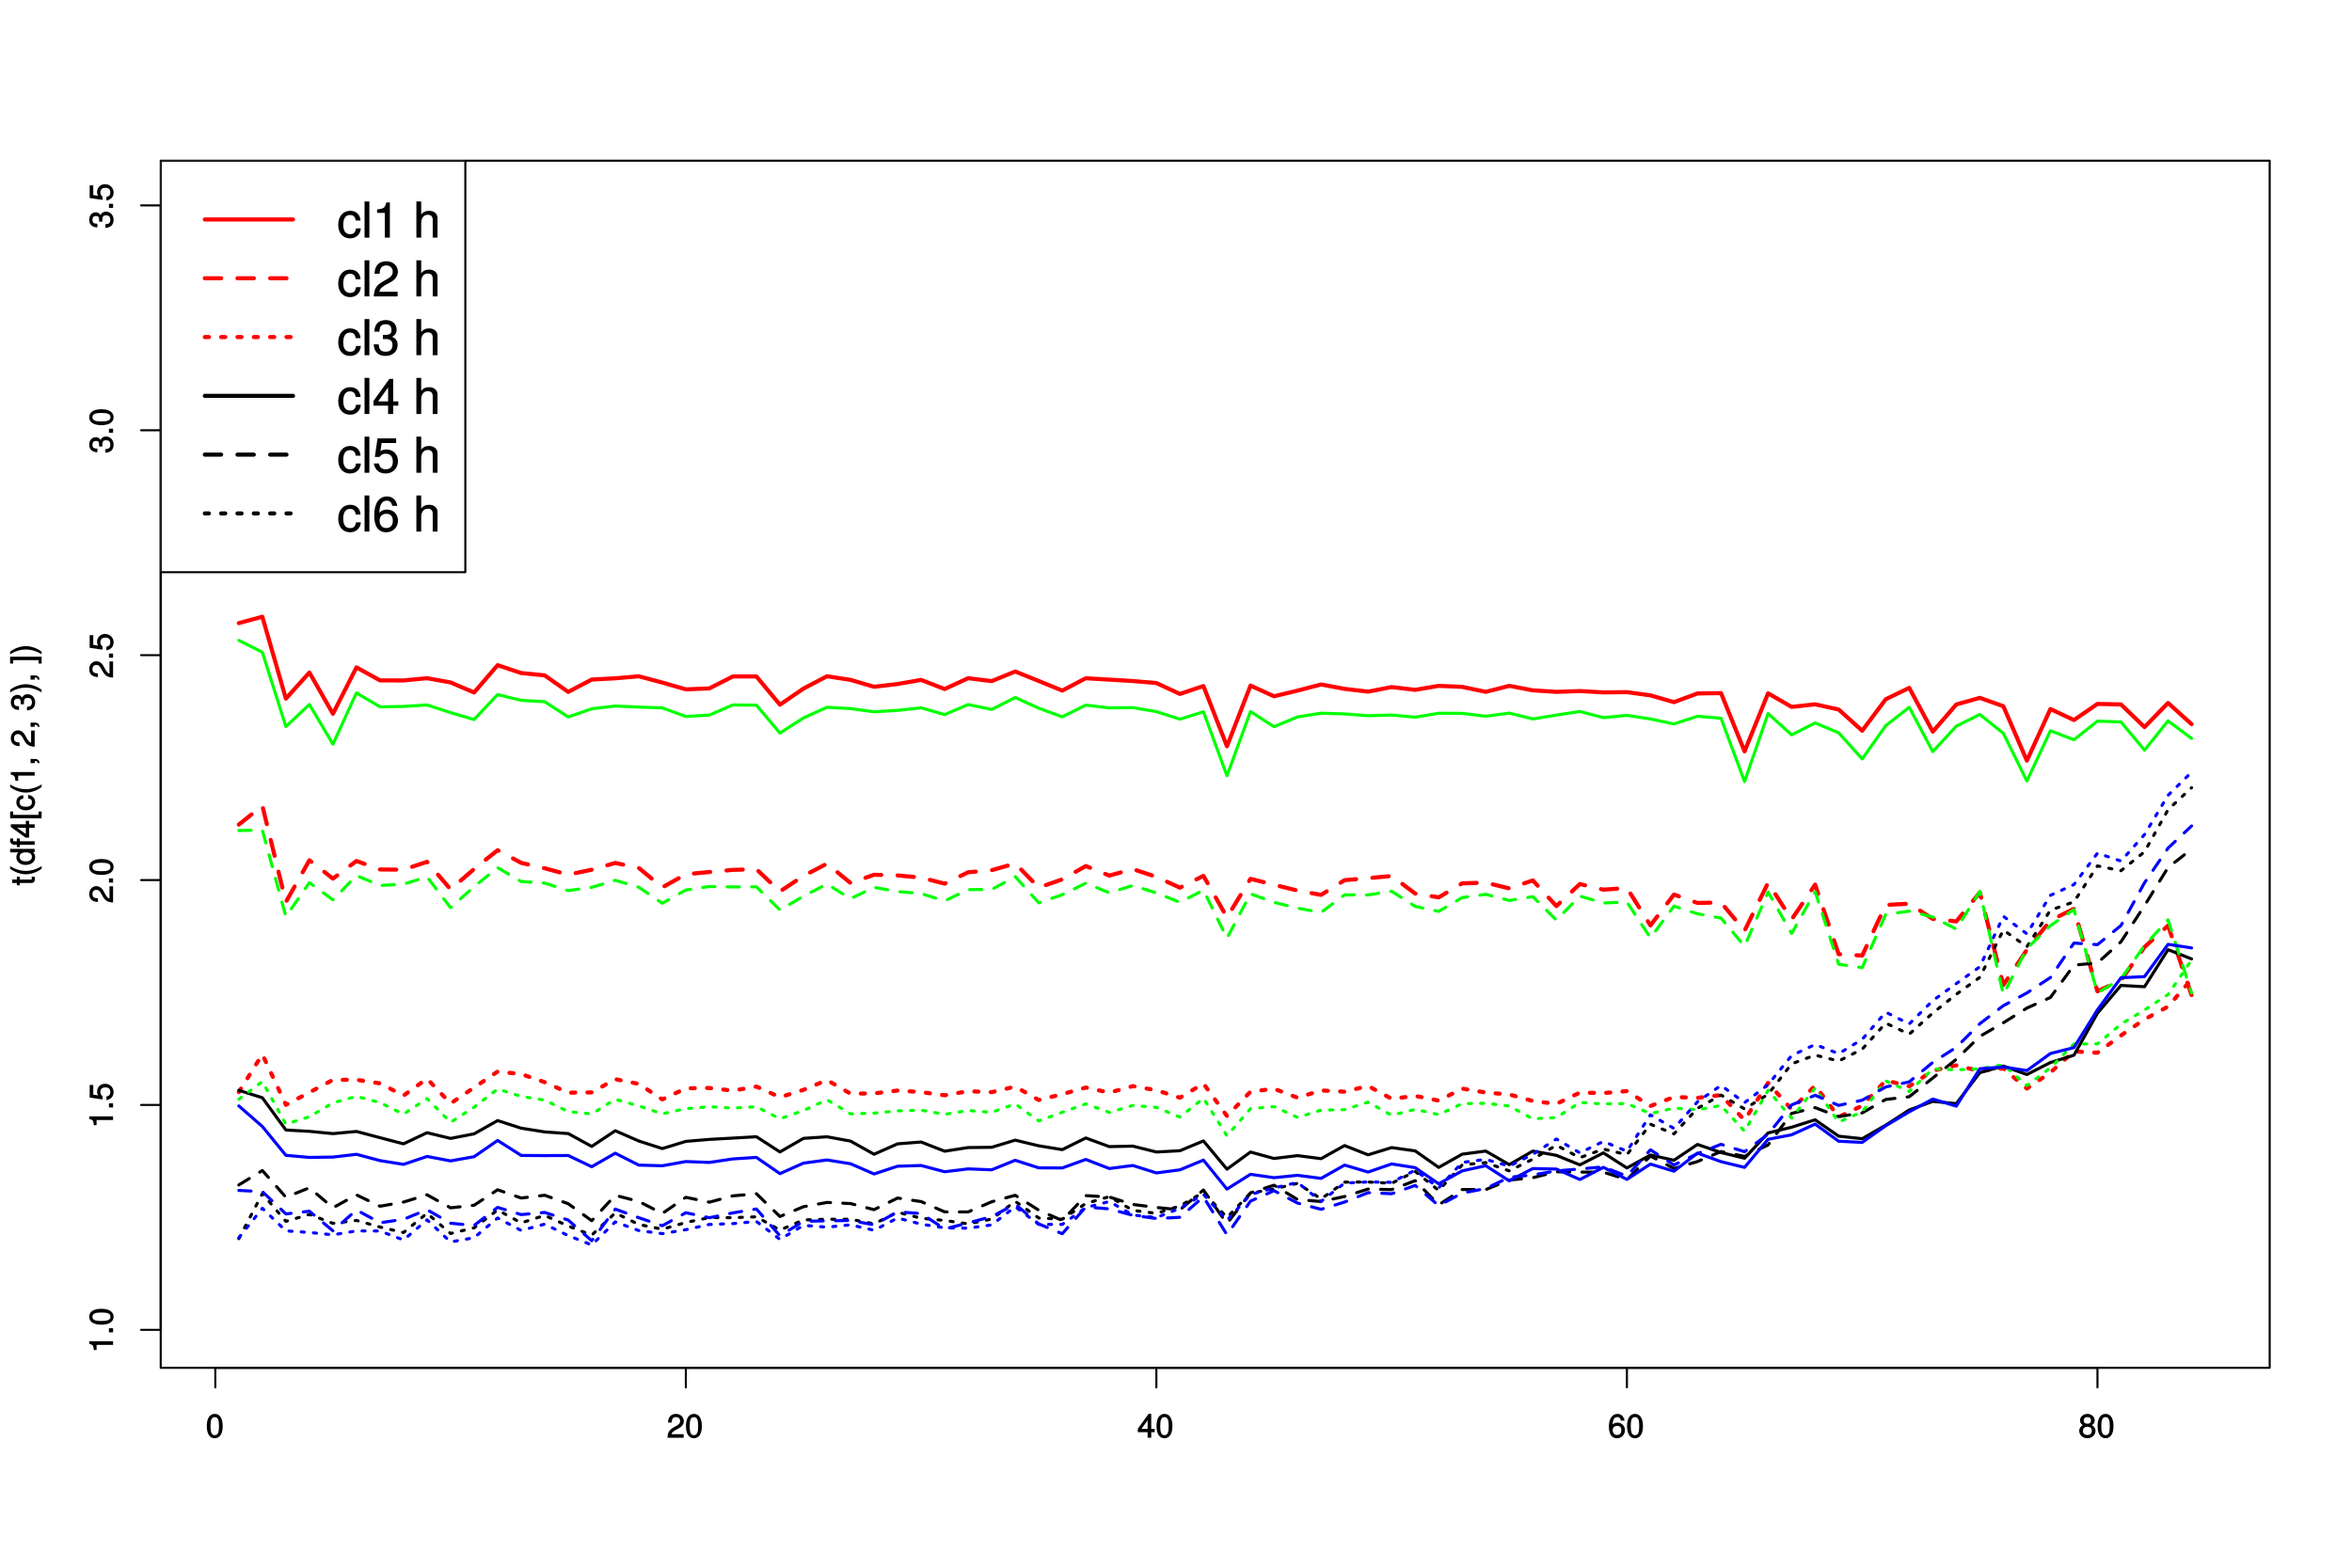 <?xml version="1.0" encoding="UTF-8"?>
<svg xmlns="http://www.w3.org/2000/svg" xmlns:xlink="http://www.w3.org/1999/xlink" width="864pt" height="576pt" viewBox="0 0 864 576" version="1.1">
<defs>
<g>
<symbol overflow="visible" id="glyph0-0">
<path style="stroke:none;" d=""/>
</symbol>
<symbol overflow="visible" id="glyph0-1">
<path style="stroke:none;" d="M 6.219 -4.219 C 6.219 -7.172 5.141 -8.766 3.297 -8.766 C 1.469 -8.766 0.375 -7.156 0.375 -4.297 C 0.375 -1.422 1.469 0.188 3.297 0.188 C 5.094 0.188 6.219 -1.422 6.219 -4.219 Z M 4.859 -4.312 C 4.859 -1.906 4.453 -0.953 3.281 -0.953 C 2.156 -0.953 1.734 -1.953 1.734 -4.281 C 1.734 -6.609 2.156 -7.578 3.297 -7.578 C 4.438 -7.578 4.859 -6.594 4.859 -4.312 Z M 4.859 -4.312 "/>
</symbol>
<symbol overflow="visible" id="glyph0-2">
<path style="stroke:none;" d="M 6.266 -6.141 C 6.266 -7.578 5.016 -8.766 3.406 -8.766 C 1.672 -8.766 0.516 -7.75 0.453 -5.562 L 1.781 -5.562 C 1.875 -7.109 2.328 -7.578 3.375 -7.578 C 4.328 -7.578 4.906 -7.031 4.906 -6.125 C 4.906 -5.453 4.547 -4.969 3.797 -4.531 L 2.688 -3.906 C 0.906 -2.906 0.359 -2 0.25 0 L 6.203 0 L 6.203 -1.312 L 1.75 -1.312 C 1.844 -1.875 2.188 -2.219 3.234 -2.828 L 4.422 -3.484 C 5.609 -4.109 6.266 -5.094 6.266 -6.141 Z M 6.266 -6.141 "/>
</symbol>
<symbol overflow="visible" id="glyph0-3">
<path style="stroke:none;" d="M 6.375 -2.172 L 6.375 -3.25 L 5.109 -3.25 L 5.109 -8.766 L 4.125 -8.766 L 0.188 -3.328 L 0.188 -2.047 L 3.781 -2.047 L 3.781 0 L 5.109 0 L 5.109 -2.047 L 6.375 -2.047 Z M 3.922 -3.25 L 1.516 -3.25 L 4.016 -6.75 L 3.781 -6.844 L 3.781 -3.25 Z M 3.922 -3.25 "/>
</symbol>
<symbol overflow="visible" id="glyph0-4">
<path style="stroke:none;" d="M 6.281 -2.766 C 6.281 -4.359 5.078 -5.562 3.547 -5.562 C 2.719 -5.562 1.938 -5.203 1.484 -4.578 L 1.734 -4.469 C 1.734 -6.547 2.281 -7.578 3.484 -7.578 C 4.234 -7.578 4.609 -7.234 4.797 -6.281 L 6.125 -6.281 C 5.906 -7.812 4.859 -8.766 3.562 -8.766 C 1.578 -8.766 0.375 -6.969 0.375 -4.016 C 0.375 -1.359 1.422 0.188 3.375 0.188 C 4.984 0.188 6.281 -1.109 6.281 -2.766 Z M 4.938 -2.688 C 4.938 -1.625 4.359 -1.016 3.391 -1.016 C 2.406 -1.016 1.781 -1.656 1.781 -2.75 C 1.781 -3.797 2.375 -4.359 3.422 -4.359 C 4.438 -4.359 4.938 -3.828 4.938 -2.688 Z M 4.938 -2.688 "/>
</symbol>
<symbol overflow="visible" id="glyph0-5">
<path style="stroke:none;" d="M 6.281 -2.531 C 6.281 -3.484 5.672 -4.266 4.953 -4.625 C 5.656 -5.047 5.984 -5.562 5.984 -6.375 C 5.984 -7.703 4.812 -8.766 3.297 -8.766 C 1.797 -8.766 0.594 -7.703 0.594 -6.375 C 0.594 -5.578 0.922 -5.047 1.625 -4.625 C 0.922 -4.266 0.297 -3.484 0.297 -2.547 C 0.297 -0.984 1.625 0.188 3.297 0.188 C 4.984 0.188 6.281 -0.984 6.281 -2.531 Z M 4.625 -6.344 C 4.625 -5.562 4.188 -5.156 3.297 -5.156 C 2.406 -5.156 1.953 -5.562 1.953 -6.359 C 1.953 -7.172 2.406 -7.578 3.297 -7.578 C 4.203 -7.578 4.625 -7.172 4.625 -6.344 Z M 4.938 -2.516 C 4.938 -1.516 4.359 -1.016 3.281 -1.016 C 2.25 -1.016 1.656 -1.531 1.656 -2.516 C 1.656 -3.516 2.25 -4.016 3.297 -4.016 C 4.359 -4.016 4.938 -3.516 4.938 -2.516 Z M 4.938 -2.516 "/>
</symbol>
<symbol overflow="visible" id="glyph1-0">
<path style="stroke:none;" d=""/>
</symbol>
<symbol overflow="visible" id="glyph1-1">
<path style="stroke:none;" d="M -0.125 -4.297 L -8.766 -4.297 L -8.766 -3.359 C -7.328 -2.953 -7.281 -2.859 -7.062 -1.078 L -6.062 -1.078 L -6.062 -2.969 L 0 -2.969 L 0 -4.297 Z M -0.125 -4.297 "/>
</symbol>
<symbol overflow="visible" id="glyph1-2">
<path style="stroke:none;" d="M -0.125 -2.422 L -1.516 -2.422 L -1.516 -0.906 L 0 -0.906 L 0 -2.422 Z M -0.125 -2.422 "/>
</symbol>
<symbol overflow="visible" id="glyph1-3">
<path style="stroke:none;" d="M -4.219 -6.219 C -7.172 -6.219 -8.766 -5.141 -8.766 -3.297 C -8.766 -1.469 -7.156 -0.375 -4.297 -0.375 C -1.422 -0.375 0.188 -1.469 0.188 -3.297 C 0.188 -5.094 -1.422 -6.219 -4.219 -6.219 Z M -4.312 -4.859 C -1.906 -4.859 -0.953 -4.453 -0.953 -3.281 C -0.953 -2.156 -1.953 -1.734 -4.281 -1.734 C -6.609 -1.734 -7.578 -2.156 -7.578 -3.297 C -7.578 -4.438 -6.594 -4.859 -4.312 -4.859 Z M -4.312 -4.859 "/>
</symbol>
<symbol overflow="visible" id="glyph1-4">
<path style="stroke:none;" d="M -2.953 -6.281 C -4.625 -6.281 -5.875 -5.047 -5.875 -3.406 C -5.875 -2.812 -5.672 -2.219 -5.516 -2.016 L -7.281 -2.281 L -7.281 -5.844 L -8.594 -5.844 L -8.594 -1.203 L -3.875 -0.516 L -3.875 -1.719 C -4.5 -2.25 -4.672 -2.562 -4.672 -3.219 C -4.672 -4.359 -4.062 -4.938 -2.812 -4.938 C -1.578 -4.938 -1.016 -4.375 -1.016 -3.219 C -1.016 -2.297 -1.359 -1.859 -2.453 -1.578 L -2.453 -0.25 C -0.625 -0.625 0.188 -1.734 0.188 -3.234 C 0.188 -4.953 -1.156 -6.281 -2.953 -6.281 Z M -2.953 -6.281 "/>
</symbol>
<symbol overflow="visible" id="glyph1-5">
<path style="stroke:none;" d="M -6.141 -6.266 C -7.578 -6.266 -8.766 -5.016 -8.766 -3.406 C -8.766 -1.672 -7.75 -0.516 -5.562 -0.453 L -5.562 -1.781 C -7.109 -1.875 -7.578 -2.328 -7.578 -3.375 C -7.578 -4.328 -7.031 -4.906 -6.125 -4.906 C -5.453 -4.906 -4.969 -4.547 -4.531 -3.797 L -3.906 -2.688 C -2.906 -0.906 -2 -0.359 0 -0.25 L 0 -6.203 L -1.312 -6.203 L -1.312 -1.75 C -1.875 -1.844 -2.219 -2.188 -2.828 -3.234 L -3.484 -4.422 C -4.109 -5.609 -5.094 -6.266 -6.141 -6.266 Z M -6.141 -6.266 "/>
</symbol>
<symbol overflow="visible" id="glyph1-6">
<path style="stroke:none;" d="M -2.609 -6.203 C -3.641 -6.203 -4.375 -5.656 -4.719 -4.625 L -4.453 -4.625 C -4.766 -5.422 -5.453 -5.953 -6.297 -5.953 C -7.766 -5.953 -8.766 -4.844 -8.766 -3.234 C -8.766 -1.516 -7.703 -0.453 -5.766 -0.422 L -5.766 -1.75 C -7.156 -1.781 -7.578 -2.156 -7.578 -3.234 C -7.578 -4.172 -7.156 -4.594 -6.266 -4.594 C -5.359 -4.594 -5.109 -4.344 -5.109 -2.516 L -3.953 -2.516 L -3.953 -3.234 C -3.953 -4.391 -3.547 -4.844 -2.594 -4.844 C -1.531 -4.844 -1.016 -4.328 -1.016 -3.234 C -1.016 -2.078 -1.469 -1.641 -2.828 -1.562 L -2.828 -0.234 C -0.797 -0.375 0.188 -1.453 0.188 -3.188 C 0.188 -4.938 -1 -6.203 -2.609 -6.203 Z M -2.609 -6.203 "/>
</symbol>
<symbol overflow="visible" id="glyph1-7">
<path style="stroke:none;" d="M -0.125 -3.188 L -1.156 -3.188 C -1.062 -2.922 -1.062 -2.766 -1.062 -2.562 C -1.062 -2.141 -1.047 -2.141 -1.484 -2.141 L -5.469 -2.141 L -5.469 -3.188 L -6.547 -3.188 L -6.547 -2.141 L -8.281 -2.141 L -8.281 -0.875 L -6.547 -0.875 L -6.547 -0.031 L -5.469 -0.031 L -5.469 -0.875 L -1.047 -0.875 C -0.406 -0.875 0.078 -1.453 0.078 -2.234 C 0.078 -2.469 0.062 -2.719 -0.031 -3.188 Z M -0.125 -3.188 "/>
</symbol>
<symbol overflow="visible" id="glyph1-8">
<path style="stroke:none;" d="M 2.312 -3.594 C 0.594 -2.531 -1.312 -1.984 -3.234 -1.984 C -5.141 -1.984 -7.078 -2.531 -9.016 -3.734 L -9.016 -2.766 C -7.406 -1.531 -5.125 -0.734 -3.234 -0.734 C -1.344 -0.734 0.938 -1.531 2.547 -2.766 L 2.547 -3.734 Z M 2.312 -3.594 "/>
</symbol>
<symbol overflow="visible" id="glyph1-9">
<path style="stroke:none;" d="M -0.125 -6.078 L -9.016 -6.078 L -9.016 -4.797 L -5.625 -4.797 L -5.719 -5.047 C -6.359 -4.625 -6.734 -3.859 -6.734 -3.016 C -6.734 -1.375 -5.344 -0.172 -3.344 -0.172 C -1.219 -0.172 0.188 -1.359 0.188 -3.047 C 0.188 -3.906 -0.188 -4.609 -0.953 -5.141 L -1.062 -4.906 L 0 -4.906 L 0 -6.078 Z M -3.25 -4.797 C -1.797 -4.797 -1.016 -4.25 -1.016 -3.188 C -1.016 -2.094 -1.812 -1.484 -3.281 -1.484 C -4.734 -1.484 -5.531 -2.094 -5.531 -3.188 C -5.531 -4.266 -4.703 -4.797 -3.25 -4.797 Z M -3.25 -4.797 "/>
</symbol>
<symbol overflow="visible" id="glyph1-10">
<path style="stroke:none;" d="M -5.609 -3.234 L -6.547 -3.234 L -6.547 -2.188 L -7.406 -2.188 C -7.828 -2.188 -7.906 -2.297 -7.906 -2.75 C -7.906 -2.828 -7.906 -2.875 -7.891 -3.234 L -8.969 -3.234 C -9.031 -2.875 -9.047 -2.734 -9.047 -2.531 C -9.047 -1.609 -8.391 -0.906 -7.484 -0.906 L -6.547 -0.906 L -6.547 -0.078 L -5.469 -0.078 L -5.469 -0.906 L 0 -0.906 L 0 -2.188 L -5.469 -2.188 L -5.469 -3.234 Z M -5.609 -3.234 "/>
</symbol>
<symbol overflow="visible" id="glyph1-11">
<path style="stroke:none;" d="M -2.172 -6.375 L -3.25 -6.375 L -3.25 -5.109 L -8.766 -5.109 L -8.766 -4.125 L -3.328 -0.188 L -2.047 -0.188 L -2.047 -3.781 L 0 -3.781 L 0 -5.109 L -2.047 -5.109 L -2.047 -6.375 Z M -3.25 -3.922 L -3.25 -1.516 L -6.75 -4.016 L -6.844 -3.781 L -3.25 -3.781 Z M -3.25 -3.922 "/>
</symbol>
<symbol overflow="visible" id="glyph1-12">
<path style="stroke:none;" d="M 2.406 -3.125 L 1.422 -3.125 L 1.422 -1.891 L -7.891 -1.891 L -7.891 -3.125 L -9.016 -3.125 L -9.016 -0.625 L 2.547 -0.625 L 2.547 -3.125 Z M 2.406 -3.125 "/>
</symbol>
<symbol overflow="visible" id="glyph1-13">
<path style="stroke:none;" d="M -2.422 -5.719 L -2.422 -4.594 C -1.281 -4.406 -1.016 -4.031 -1.016 -3.188 C -1.016 -2.078 -1.734 -1.547 -3.219 -1.547 C -4.781 -1.547 -5.547 -2.062 -5.547 -3.156 C -5.547 -4 -5.188 -4.375 -4.172 -4.531 L -4.172 -5.797 C -5.844 -5.656 -6.734 -4.578 -6.734 -3.172 C -6.734 -1.469 -5.297 -0.234 -3.219 -0.234 C -1.188 -0.234 0.188 -1.453 0.188 -3.156 C 0.188 -4.656 -0.859 -5.734 -2.422 -5.875 Z M -2.422 -5.719 "/>
</symbol>
<symbol overflow="visible" id="glyph1-14">
<path style="stroke:none;" d="M 0.062 -2.438 L -1.516 -2.438 L -1.516 -0.906 L 0 -0.906 L 0 -1.625 L 0.078 -1.625 C 0.906 -1.625 1.016 -1.609 1.047 -0.906 L 1.766 -0.906 C 1.766 -1.891 1.094 -2.438 0.062 -2.438 Z M 0.062 -2.438 "/>
</symbol>
<symbol overflow="visible" id="glyph1-15">
<path style="stroke:none;" d=""/>
</symbol>
<symbol overflow="visible" id="glyph1-16">
<path style="stroke:none;" d="M -3.234 -3.203 C -5.125 -3.203 -7.406 -2.406 -9.016 -1.172 L -9.016 -0.203 C -7.062 -1.406 -5.141 -1.953 -3.234 -1.953 C -1.312 -1.953 0.609 -1.406 2.547 -0.203 L 2.547 -1.172 C 0.938 -2.406 -1.344 -3.203 -3.234 -3.203 Z M -3.234 -3.203 "/>
</symbol>
<symbol overflow="visible" id="glyph1-17">
<path style="stroke:none;" d="M 2.406 -2.641 L -9.016 -2.641 L -9.016 -0.125 L -7.891 -0.125 L -7.891 -1.375 L 1.422 -1.375 L 1.422 -0.125 L 2.547 -0.125 L 2.547 -2.641 Z M 2.406 -2.641 "/>
</symbol>
<symbol overflow="visible" id="glyph2-0">
<path style="stroke:none;" d=""/>
</symbol>
<symbol overflow="visible" id="glyph2-1">
<path style="stroke:none;" d="M 8.594 -3.391 L 6.953 -3.391 C 6.672 -1.797 6.047 -1.266 4.766 -1.266 C 3.109 -1.266 2.25 -2.469 2.25 -4.703 C 2.25 -7.062 3.094 -8.312 4.734 -8.312 C 6 -8.312 6.641 -7.656 6.828 -6.266 L 8.609 -6.266 C 8.422 -8.641 6.859 -9.844 4.75 -9.844 C 2.219 -9.844 0.406 -7.828 0.406 -4.703 C 0.406 -1.656 2.172 0.266 4.734 0.266 C 6.984 0.266 8.531 -1.156 8.719 -3.391 Z M 8.594 -3.391 "/>
</symbol>
<symbol overflow="visible" id="glyph2-2">
<path style="stroke:none;" d="M 2.844 -0.078 L 2.844 -13.266 L 1.078 -13.266 L 1.078 0 L 2.844 0 Z M 2.844 -0.078 "/>
</symbol>
<symbol overflow="visible" id="glyph2-3">
<path style="stroke:none;" d="M 6.375 -0.078 L 6.375 -12.906 L 5.078 -12.906 C 4.5 -10.875 4.281 -10.672 1.688 -10.344 L 1.688 -9.094 L 4.516 -9.094 L 4.516 0 L 6.375 0 Z M 6.375 -0.078 "/>
</symbol>
<symbol overflow="visible" id="glyph2-4">
<path style="stroke:none;" d=""/>
</symbol>
<symbol overflow="visible" id="glyph2-5">
<path style="stroke:none;" d="M 8.875 -0.078 L 8.875 -7.203 C 8.875 -8.781 7.609 -9.844 5.781 -9.844 C 4.453 -9.844 3.531 -9.391 2.641 -8.25 L 2.875 -8.203 L 2.875 -13.266 L 1.109 -13.266 L 1.109 0 L 2.875 0 L 2.875 -5.281 C 2.875 -7.203 3.766 -8.391 5.312 -8.391 C 6.375 -8.391 7.109 -7.844 7.109 -6.609 L 7.109 0 L 8.875 0 Z M 8.875 -0.078 "/>
</symbol>
<symbol overflow="visible" id="glyph2-6">
<path style="stroke:none;" d="M 9.328 -9.094 C 9.328 -11.25 7.531 -12.906 5.109 -12.906 C 2.5 -12.906 0.844 -11.5 0.75 -8.328 L 2.609 -8.328 C 2.734 -10.547 3.484 -11.375 5.062 -11.375 C 6.5 -11.375 7.438 -10.422 7.438 -9.047 C 7.438 -8.047 6.875 -7.219 5.734 -6.562 L 4.094 -5.641 C 1.422 -4.125 0.609 -2.875 0.469 0 L 9.234 0 L 9.234 -1.703 L 2.531 -1.703 C 2.688 -2.688 3.219 -3.297 4.781 -4.219 L 6.594 -5.188 C 8.375 -6.141 9.328 -7.531 9.328 -9.094 Z M 9.328 -9.094 "/>
</symbol>
<symbol overflow="visible" id="glyph2-7">
<path style="stroke:none;" d="M 9.234 -3.781 C 9.234 -5.328 8.484 -6.297 7.141 -6.75 C 8.141 -7.141 8.859 -8.047 8.859 -9.328 C 8.859 -11.516 7.266 -12.906 4.844 -12.906 C 2.266 -12.906 0.75 -11.438 0.703 -8.641 L 2.562 -8.641 C 2.594 -10.609 3.234 -11.375 4.859 -11.375 C 6.266 -11.375 6.969 -10.625 6.969 -9.266 C 6.969 -7.906 6.516 -7.422 3.828 -7.422 L 3.828 -5.938 L 4.844 -5.938 C 6.594 -5.938 7.344 -5.188 7.344 -3.766 C 7.344 -2.156 6.5 -1.281 4.844 -1.281 C 3.109 -1.281 2.391 -2.062 2.281 -4 L 0.438 -4 C 0.625 -1.078 2.172 0.266 4.781 0.266 C 7.422 0.266 9.234 -1.375 9.234 -3.781 Z M 9.234 -3.781 "/>
</symbol>
<symbol overflow="visible" id="glyph2-8">
<path style="stroke:none;" d="M 9.484 -3.125 L 9.484 -4.625 L 7.594 -4.625 L 7.594 -12.906 L 6.203 -12.906 L 0.359 -4.781 L 0.359 -3.062 L 5.734 -3.062 L 5.734 0 L 7.594 0 L 7.594 -3.062 L 9.484 -3.062 Z M 5.891 -4.625 L 2.062 -4.625 L 5.969 -10.078 L 5.734 -10.141 L 5.734 -4.625 Z M 5.891 -4.625 "/>
</symbol>
<symbol overflow="visible" id="glyph2-9">
<path style="stroke:none;" d="M 9.359 -4.297 C 9.359 -6.828 7.562 -8.547 5.109 -8.547 C 4.219 -8.547 3.391 -8.281 2.922 -7.938 L 3.359 -10.922 L 8.688 -10.922 L 8.688 -12.641 L 1.859 -12.641 L 0.859 -5.812 L 2.562 -5.812 C 3.312 -6.719 3.828 -7 4.828 -7 C 6.531 -7 7.469 -5.969 7.469 -4.094 C 7.469 -2.25 6.547 -1.281 4.828 -1.281 C 3.438 -1.281 2.719 -1.906 2.328 -3.422 L 0.469 -3.422 C 1.016 -0.812 2.594 0.266 4.859 0.266 C 7.438 0.266 9.359 -1.609 9.359 -4.297 Z M 9.359 -4.297 "/>
</symbol>
<symbol overflow="visible" id="glyph2-10">
<path style="stroke:none;" d="M 9.359 -4.031 C 9.359 -6.406 7.609 -8.078 5.328 -8.078 C 4.062 -8.078 2.969 -7.562 2.281 -6.625 L 2.516 -6.594 C 2.531 -9.703 3.422 -11.359 5.234 -11.359 C 6.359 -11.359 6.984 -10.734 7.25 -9.438 L 9.109 -9.438 C 8.781 -11.594 7.297 -12.906 5.344 -12.906 C 2.375 -12.906 0.625 -10.328 0.625 -5.891 C 0.625 -1.906 2.141 0.266 5.062 0.266 C 7.484 0.266 9.359 -1.531 9.359 -4.031 Z M 7.469 -3.906 C 7.469 -2.297 6.531 -1.281 5.078 -1.281 C 3.594 -1.281 2.609 -2.359 2.609 -4 C 2.609 -5.578 3.562 -6.531 5.125 -6.531 C 6.656 -6.531 7.469 -5.609 7.469 -3.906 Z M 7.469 -3.906 "/>
</symbol>
</g>
<clipPath id="clip1">
  <path d="M 59.039 59.039 L 171 59.039 L 171 211 L 59.039 211 Z M 59.039 59.039 "/>
</clipPath>
<clipPath id="clip2">
  <path d="M 59.039 59.039 L 172 59.039 L 172 211 L 59.039 211 Z M 59.039 59.039 "/>
</clipPath>
</defs>
<g id="surface2231">
<rect x="0" y="0" width="864" height="576" style="fill:rgb(100%,100%,100%);fill-opacity:1;stroke:none;"/>
<path style="fill:none;stroke-width:1.5;stroke-linecap:round;stroke-linejoin:round;stroke:rgb(100%,0%,0%);stroke-opacity:1;stroke-miterlimit:10;" d="M 87.734 228.941 L 96.375 226.609 L 105.02 256.688 L 113.66 247.102 L 122.305 262.254 L 130.945 245.203 L 139.59 249.992 L 148.23 250.012 L 156.875 249.184 L 165.516 250.738 L 174.16 254.438 L 182.801 244.391 L 191.445 247.285 L 200.086 248.145 L 208.73 254.223 L 217.371 249.68 L 226.016 249.219 L 234.656 248.488 L 243.301 250.785 L 251.941 253.281 L 260.586 252.934 L 269.227 248.539 L 277.871 248.555 L 286.512 258.918 L 295.156 253 L 303.797 248.473 L 312.441 249.797 L 321.082 252.34 L 329.727 251.316 L 338.367 249.812 L 347.012 253.168 L 355.652 249.184 L 364.297 250.258 L 372.938 246.723 L 381.582 250.207 L 390.223 253.73 L 398.867 249.199 L 407.508 249.711 L 416.152 250.227 L 424.793 250.953 L 433.438 254.969 L 442.078 252.059 L 450.723 274.203 L 459.363 251.91 L 468.008 255.828 L 476.648 253.746 L 485.293 251.496 L 493.934 253.102 L 502.578 254.125 L 511.219 252.441 L 519.863 253.465 L 528.504 251.992 L 537.148 252.375 L 545.789 254.207 L 554.434 251.992 L 563.074 253.645 L 571.719 254.207 L 580.359 253.91 L 589.004 254.391 L 597.645 254.309 L 606.289 255.496 L 614.93 257.977 L 623.574 254.785 L 632.215 254.672 L 640.859 276.07 L 649.5 254.738 L 658.145 259.727 L 666.785 258.785 L 675.43 260.688 L 684.07 268.484 L 692.715 256.918 L 701.355 252.738 L 710 268.832 L 718.641 258.836 L 727.285 256.406 L 735.926 259.48 L 744.57 279.477 L 753.211 260.52 L 761.855 264.555 L 770.496 258.637 L 779.141 258.82 L 787.781 267.148 L 796.426 258.273 L 805.066 266.074 "/>
<path style="fill:none;stroke-width:0.75;stroke-linecap:round;stroke-linejoin:round;stroke:rgb(0%,0%,0%);stroke-opacity:1;stroke-miterlimit:10;" d="M 79.09 502.559 L 770.496 502.559 "/>
<path style="fill:none;stroke-width:0.75;stroke-linecap:round;stroke-linejoin:round;stroke:rgb(0%,0%,0%);stroke-opacity:1;stroke-miterlimit:10;" d="M 79.09 502.559 L 79.09 509.762 "/>
<path style="fill:none;stroke-width:0.75;stroke-linecap:round;stroke-linejoin:round;stroke:rgb(0%,0%,0%);stroke-opacity:1;stroke-miterlimit:10;" d="M 251.941 502.559 L 251.941 509.762 "/>
<path style="fill:none;stroke-width:0.75;stroke-linecap:round;stroke-linejoin:round;stroke:rgb(0%,0%,0%);stroke-opacity:1;stroke-miterlimit:10;" d="M 424.793 502.559 L 424.793 509.762 "/>
<path style="fill:none;stroke-width:0.75;stroke-linecap:round;stroke-linejoin:round;stroke:rgb(0%,0%,0%);stroke-opacity:1;stroke-miterlimit:10;" d="M 597.645 502.559 L 597.645 509.762 "/>
<path style="fill:none;stroke-width:0.75;stroke-linecap:round;stroke-linejoin:round;stroke:rgb(0%,0%,0%);stroke-opacity:1;stroke-miterlimit:10;" d="M 770.496 502.559 L 770.496 509.762 "/>
<g style="fill:rgb(0%,0%,0%);fill-opacity:1;">
  <use xlink:href="#glyph0-1" x="75.59" y="528.257"/>
</g>
<g style="fill:rgb(0%,0%,0%);fill-opacity:1;">
  <use xlink:href="#glyph0-2" x="244.941" y="528.257"/>
  <use xlink:href="#glyph0-1" x="251.613" y="528.257"/>
</g>
<g style="fill:rgb(0%,0%,0%);fill-opacity:1;">
  <use xlink:href="#glyph0-3" x="417.793" y="528.257"/>
  <use xlink:href="#glyph0-1" x="424.465" y="528.257"/>
</g>
<g style="fill:rgb(0%,0%,0%);fill-opacity:1;">
  <use xlink:href="#glyph0-4" x="590.645" y="528.257"/>
  <use xlink:href="#glyph0-1" x="597.316" y="528.257"/>
</g>
<g style="fill:rgb(0%,0%,0%);fill-opacity:1;">
  <use xlink:href="#glyph0-5" x="763.496" y="528.257"/>
  <use xlink:href="#glyph0-1" x="770.168" y="528.257"/>
</g>
<path style="fill:none;stroke-width:0.75;stroke-linecap:round;stroke-linejoin:round;stroke:rgb(0%,0%,0%);stroke-opacity:1;stroke-miterlimit:10;" d="M 59.039 488.605 L 59.039 75.465 "/>
<path style="fill:none;stroke-width:0.75;stroke-linecap:round;stroke-linejoin:round;stroke:rgb(0%,0%,0%);stroke-opacity:1;stroke-miterlimit:10;" d="M 59.039 488.605 L 51.84 488.605 "/>
<path style="fill:none;stroke-width:0.75;stroke-linecap:round;stroke-linejoin:round;stroke:rgb(0%,0%,0%);stroke-opacity:1;stroke-miterlimit:10;" d="M 59.039 405.98 L 51.84 405.98 "/>
<path style="fill:none;stroke-width:0.75;stroke-linecap:round;stroke-linejoin:round;stroke:rgb(0%,0%,0%);stroke-opacity:1;stroke-miterlimit:10;" d="M 59.039 323.352 L 51.84 323.352 "/>
<path style="fill:none;stroke-width:0.75;stroke-linecap:round;stroke-linejoin:round;stroke:rgb(0%,0%,0%);stroke-opacity:1;stroke-miterlimit:10;" d="M 59.039 240.723 L 51.84 240.723 "/>
<path style="fill:none;stroke-width:0.75;stroke-linecap:round;stroke-linejoin:round;stroke:rgb(0%,0%,0%);stroke-opacity:1;stroke-miterlimit:10;" d="M 59.039 158.094 L 51.84 158.094 "/>
<path style="fill:none;stroke-width:0.75;stroke-linecap:round;stroke-linejoin:round;stroke:rgb(0%,0%,0%);stroke-opacity:1;stroke-miterlimit:10;" d="M 59.039 75.465 L 51.84 75.465 "/>
<g style="fill:rgb(0%,0%,0%);fill-opacity:1;">
  <use xlink:href="#glyph1-1" x="41.538" y="497.105"/>
  <use xlink:href="#glyph1-2" x="41.538" y="490.434"/>
  <use xlink:href="#glyph1-3" x="41.538" y="487.098"/>
</g>
<g style="fill:rgb(0%,0%,0%);fill-opacity:1;">
  <use xlink:href="#glyph1-1" x="41.538" y="414.48"/>
  <use xlink:href="#glyph1-2" x="41.538" y="407.809"/>
  <use xlink:href="#glyph1-4" x="41.538" y="404.473"/>
</g>
<g style="fill:rgb(0%,0%,0%);fill-opacity:1;">
  <use xlink:href="#glyph1-5" x="41.538" y="331.852"/>
  <use xlink:href="#glyph1-2" x="41.538" y="325.18"/>
  <use xlink:href="#glyph1-3" x="41.538" y="321.844"/>
</g>
<g style="fill:rgb(0%,0%,0%);fill-opacity:1;">
  <use xlink:href="#glyph1-5" x="41.538" y="249.223"/>
  <use xlink:href="#glyph1-2" x="41.538" y="242.551"/>
  <use xlink:href="#glyph1-4" x="41.538" y="239.215"/>
</g>
<g style="fill:rgb(0%,0%,0%);fill-opacity:1;">
  <use xlink:href="#glyph1-6" x="41.538" y="166.594"/>
  <use xlink:href="#glyph1-2" x="41.538" y="159.922"/>
  <use xlink:href="#glyph1-3" x="41.538" y="156.586"/>
</g>
<g style="fill:rgb(0%,0%,0%);fill-opacity:1;">
  <use xlink:href="#glyph1-6" x="41.538" y="83.965"/>
  <use xlink:href="#glyph1-2" x="41.538" y="77.293"/>
  <use xlink:href="#glyph1-4" x="41.538" y="73.957"/>
</g>
<path style="fill:none;stroke-width:0.75;stroke-linecap:round;stroke-linejoin:round;stroke:rgb(0%,0%,0%);stroke-opacity:1;stroke-miterlimit:10;" d="M 59.039 502.559 L 833.762 502.559 L 833.762 59.039 L 59.039 59.039 L 59.039 502.559 "/>
<g style="fill:rgb(0%,0%,0%);fill-opacity:1;">
  <use xlink:href="#glyph1-7" x="12.737" y="325.301"/>
  <use xlink:href="#glyph1-8" x="12.737" y="321.965"/>
  <use xlink:href="#glyph1-9" x="12.737" y="317.969"/>
  <use xlink:href="#glyph1-10" x="12.737" y="311.297"/>
  <use xlink:href="#glyph1-11" x="12.737" y="307.961"/>
  <use xlink:href="#glyph1-12" x="12.737" y="301.289"/>
  <use xlink:href="#glyph1-13" x="12.737" y="297.953"/>
  <use xlink:href="#glyph1-8" x="12.737" y="291.953"/>
  <use xlink:href="#glyph1-1" x="12.737" y="287.957"/>
  <use xlink:href="#glyph1-14" x="12.737" y="281.285"/>
  <use xlink:href="#glyph1-15" x="12.737" y="277.949"/>
  <use xlink:href="#glyph1-5" x="12.737" y="274.613"/>
  <use xlink:href="#glyph1-14" x="12.737" y="267.941"/>
  <use xlink:href="#glyph1-15" x="12.737" y="264.605"/>
  <use xlink:href="#glyph1-6" x="12.737" y="261.27"/>
  <use xlink:href="#glyph1-16" x="12.737" y="254.598"/>
  <use xlink:href="#glyph1-14" x="12.737" y="250.602"/>
  <use xlink:href="#glyph1-15" x="12.737" y="247.266"/>
  <use xlink:href="#glyph1-17" x="12.737" y="243.93"/>
  <use xlink:href="#glyph1-16" x="12.737" y="240.594"/>
</g>
<path style="fill:none;stroke-width:1.5;stroke-linecap:round;stroke-linejoin:round;stroke:rgb(100%,0%,0%);stroke-opacity:1;stroke-dasharray:6,6;stroke-miterlimit:10;" d="M 87.734 302.965 L 96.375 296.051 L 105.02 331.406 L 113.66 316.07 L 122.305 322.82 L 130.945 316.344 L 139.59 319.461 L 148.23 319.543 L 156.875 316.648 L 165.516 326.773 L 174.16 319.293 L 182.801 312.379 L 191.445 317.031 L 200.086 319.02 L 208.73 321.359 L 217.371 319.551 L 226.016 317.07 L 234.656 318.891 L 243.301 326.055 L 251.941 321.211 L 260.586 320.395 L 269.227 319.609 L 277.871 319.367 L 286.512 327.531 L 295.156 321.824 L 303.797 317.328 L 312.441 324.434 L 321.082 321.41 L 329.727 321.648 L 338.367 322.449 L 347.012 324.672 L 355.652 320.492 L 364.297 319.73 L 372.938 317.254 L 381.582 326.102 L 390.223 323.102 L 398.867 318.203 L 407.508 321.699 L 416.152 319.328 L 424.793 322.176 L 433.438 326.145 L 442.078 321.805 L 450.723 337.035 L 459.363 322.906 L 468.008 325.078 L 476.648 327.211 L 485.293 328.797 L 493.934 323.391 L 502.578 322.656 L 511.219 321.855 L 519.863 328.301 L 528.504 329.715 L 537.148 324.551 L 545.789 324.301 L 554.434 326.426 L 563.074 323.484 L 571.719 332.91 L 580.359 324.805 L 589.004 326.879 L 597.645 326.258 L 606.289 340.008 L 614.93 328.672 L 623.574 331.762 L 632.215 331.59 L 640.859 341.969 L 649.5 324.359 L 658.145 337.836 L 666.785 325.027 L 675.43 350.586 L 684.07 351.098 L 692.715 332.496 L 701.355 332.027 L 710 337.629 L 718.641 338.547 L 727.285 327.902 L 735.926 361.906 L 744.57 348.965 L 753.211 338.207 L 761.855 333.902 L 770.496 364.234 L 779.141 360.129 L 787.781 347.984 L 796.426 340.059 L 805.066 365.605 "/>
<path style="fill:none;stroke-width:1.5;stroke-linecap:round;stroke-linejoin:round;stroke:rgb(100%,0%,0%);stroke-opacity:1;stroke-dasharray:1.5,4.5;stroke-miterlimit:10;" d="M 87.734 401.254 L 96.375 387.375 L 105.02 405.945 L 113.66 401.367 L 122.305 396.77 L 130.945 396.727 L 139.59 398.047 L 148.23 402.531 L 156.875 396.316 L 165.516 405.449 L 174.16 399.582 L 182.801 393.719 L 191.445 394.637 L 200.086 397.613 L 208.73 401.473 L 217.371 401.375 L 226.016 396.512 L 234.656 398.246 L 243.301 403.953 L 251.941 399.871 L 260.586 399.75 L 269.227 400.723 L 277.871 399.23 L 286.512 403.141 L 295.156 400.438 L 303.797 396.828 L 312.441 401.836 L 321.082 401.73 L 329.727 400.68 L 338.367 401.258 L 347.012 402.43 L 355.652 400.934 L 364.297 401.285 L 372.938 399.242 L 381.582 404.156 L 390.223 402.012 L 398.867 399.594 L 407.508 401.445 L 416.152 399.07 L 424.793 400.574 L 433.438 403.32 L 442.078 398.105 L 450.723 410.043 L 459.363 401.109 L 468.008 400.02 L 476.648 403.328 L 485.293 400.652 L 493.934 401.105 L 502.578 399.012 L 511.219 403.715 L 519.863 402.656 L 528.504 404.395 L 537.148 399.98 L 545.789 401.422 L 554.434 402.125 L 563.074 404.531 L 571.719 405.605 L 580.359 401.434 L 589.004 401.617 L 597.645 400.895 L 606.289 406.383 L 614.93 403.059 L 623.574 403.363 L 632.215 402.348 L 640.859 411.574 L 649.5 397.883 L 658.145 407.621 L 666.785 398.867 L 675.43 410.402 L 684.07 406.254 L 692.715 396.961 L 701.355 399.121 L 710 393.414 L 718.641 391.422 L 727.285 393.551 L 735.926 392.543 L 744.57 399.969 L 753.211 394.055 L 761.855 386.297 L 770.496 386.797 L 779.141 380.445 L 787.781 374.535 L 796.426 369.836 L 805.066 359.762 "/>
<path style="fill:none;stroke-width:1.125;stroke-linecap:round;stroke-linejoin:round;stroke:rgb(0%,0%,0%);stroke-opacity:1;stroke-miterlimit:10;" d="M 87.734 400.605 L 96.375 403.332 L 105.02 415.188 L 113.66 415.676 L 122.305 416.516 L 130.945 415.719 L 139.59 418.008 L 148.23 420.27 L 156.875 416.18 L 165.516 418.277 L 174.16 416.598 L 182.801 411.727 L 191.445 414.512 L 200.086 415.891 L 208.73 416.496 L 217.371 421.215 L 226.016 415.457 L 234.656 419.223 L 243.301 422.012 L 251.941 419.367 L 260.586 418.637 L 269.227 418.16 L 277.871 417.656 L 286.512 423.246 L 295.156 418.262 L 303.797 417.676 L 312.441 419.262 L 321.082 424.098 L 329.727 420.27 L 338.367 419.598 L 347.012 422.977 L 355.652 421.633 L 364.297 421.539 L 372.938 418.914 L 381.582 420.992 L 390.223 422.402 L 398.867 418.117 L 407.508 421.289 L 416.152 421.109 L 424.793 423.273 L 433.438 422.801 L 442.078 419.203 L 450.723 429.578 L 459.363 423.281 L 468.008 425.645 L 476.648 424.594 L 485.293 425.719 L 493.934 420.902 L 502.578 424.309 L 511.219 421.641 L 519.863 422.863 L 528.504 428.926 L 537.148 424.066 L 545.789 422.934 L 554.434 427.914 L 563.074 422.926 L 571.719 424.496 L 580.359 427.992 L 589.004 423.586 L 597.645 429.141 L 606.289 424.367 L 614.93 426.297 L 623.574 420.488 L 632.215 423.465 L 640.859 425.562 L 649.5 416.266 L 658.145 414.164 L 666.785 411.438 L 675.43 417.457 L 684.07 418.379 L 692.715 413.414 L 701.355 407.82 L 710 404.668 L 718.641 405.492 L 727.285 394.121 L 735.926 391.684 L 744.57 394.816 L 753.211 390.379 L 761.855 387.707 L 770.496 372.258 L 779.141 362.062 L 787.781 362.543 L 796.426 348.922 L 805.066 352.328 "/>
<path style="fill:none;stroke-width:1.125;stroke-linecap:round;stroke-linejoin:round;stroke:rgb(0%,0%,0%);stroke-opacity:1;stroke-dasharray:4.5,4.5;stroke-miterlimit:10;" d="M 87.734 435.375 L 96.375 430.07 L 105.02 439.875 L 113.66 436.422 L 122.305 443.746 L 130.945 439.02 L 139.59 443.195 L 148.23 441.672 L 156.875 438.996 L 165.516 443.777 L 174.16 442.832 L 182.801 437.141 L 191.445 440.18 L 200.086 439.164 L 208.73 442.266 L 217.371 448.512 L 226.016 439.184 L 234.656 441.43 L 243.301 445.848 L 251.941 439.918 L 260.586 441.703 L 269.227 439.383 L 277.871 438.605 L 286.512 446.965 L 295.156 443.371 L 303.797 441.805 L 312.441 442.207 L 321.082 444.453 L 329.727 440.188 L 338.367 441.484 L 347.012 445.266 L 355.652 445.289 L 364.297 441.551 L 372.938 439.172 L 381.582 444.641 L 390.223 448.441 L 398.867 439.297 L 407.508 439.809 L 416.152 442.535 L 424.793 443.641 L 433.438 444.508 L 442.078 437.227 L 450.723 449.602 L 459.363 438.262 L 468.008 435.465 L 476.648 440.742 L 485.293 441.461 L 493.934 439.621 L 502.578 436.879 L 511.219 437.094 L 519.863 433.797 L 528.504 442.676 L 537.148 437.055 L 545.789 437.074 L 554.434 433.57 L 563.074 432.723 L 571.719 430.531 L 580.359 430.66 L 589.004 430.68 L 597.645 433.398 L 606.289 424.734 L 614.93 429.336 L 623.574 426.77 L 632.215 423.102 L 640.859 424.887 L 649.5 420.652 L 658.145 409.09 L 666.785 406.969 L 675.43 410.246 L 684.07 408.906 L 692.715 403.965 L 701.355 402.957 L 710 396.078 L 718.641 389.203 L 727.285 380.789 L 735.926 375.777 L 744.57 370.391 L 753.211 366.492 L 761.855 354.609 L 770.496 353.793 L 779.141 346.023 L 787.781 332.75 L 796.426 318.734 L 805.066 312.008 "/>
<path style="fill:none;stroke-width:1.125;stroke-linecap:round;stroke-linejoin:round;stroke:rgb(0%,0%,0%);stroke-opacity:1;stroke-dasharray:1.125,3.375;stroke-miterlimit:10;" d="M 87.734 455.109 L 96.375 438.562 L 105.02 448.746 L 113.66 446.199 L 122.305 449.484 L 130.945 448.41 L 139.59 450.836 L 148.23 452.867 L 156.875 445.777 L 165.516 453.215 L 174.16 451.133 L 182.801 444.57 L 191.445 449.305 L 200.086 446.566 L 208.73 450.457 L 217.371 453.816 L 226.016 445.652 L 234.656 449.895 L 243.301 451.637 L 251.941 449.164 L 260.586 447.359 L 269.227 447.391 L 277.871 447.086 L 286.512 451.949 L 295.156 448.223 L 303.797 447.977 L 312.441 447.984 L 321.082 449.668 L 329.727 445.379 L 338.367 447.613 L 347.012 448.422 L 355.652 449.68 L 364.297 447.91 L 372.938 441.398 L 381.582 447.512 L 390.223 447.965 L 398.867 442.184 L 407.508 439.672 L 416.152 444.715 L 424.793 445.812 L 433.438 443.094 L 442.078 438.098 L 450.723 447.324 L 459.363 438.387 L 468.008 436.84 L 476.648 434.77 L 485.293 440.496 L 493.934 434.348 L 502.578 434.297 L 511.219 434.766 L 519.863 430.41 L 528.504 437.398 L 537.148 427.988 L 545.789 427.172 L 554.434 430.203 L 563.074 425.887 L 571.719 420.789 L 580.359 425.348 L 589.004 422.195 L 597.645 424.25 L 606.289 413.059 L 614.93 416.613 L 623.574 407.223 L 632.215 402.355 L 640.859 407.434 L 649.5 402.086 L 658.145 390.875 L 666.785 387.664 L 675.43 389.855 L 684.07 385.48 L 692.715 375.906 L 701.355 379.969 L 710 372.211 L 718.641 365.324 L 727.285 359.086 L 735.926 341.707 L 744.57 347.848 L 753.211 334.422 L 761.855 331.363 L 770.496 318.152 L 779.141 319.91 L 787.781 312.969 L 796.426 297.5 L 805.066 289.418 "/>
<path style="fill:none;stroke-width:1.125;stroke-linecap:round;stroke-linejoin:round;stroke:rgb(0%,100%,0%);stroke-opacity:1;stroke-miterlimit:10;" d="M 87.734 235.285 L 96.375 239.648 L 105.02 266.949 L 113.66 258.836 L 122.305 273.426 L 130.945 254.586 L 139.59 259.711 L 148.23 259.562 L 156.875 259.016 L 165.516 261.824 L 174.16 264.371 L 182.801 255.199 L 191.445 257.316 L 200.086 257.809 L 208.73 263.43 L 217.371 260.422 L 226.016 259.414 L 234.656 259.793 L 243.301 260.09 L 251.941 263.246 L 260.586 262.734 L 269.227 259 L 277.871 259.098 L 286.512 269.344 L 295.156 263.777 L 303.797 259.875 L 312.441 260.355 L 321.082 261.527 L 329.727 261 L 338.367 260.074 L 347.012 262.555 L 355.652 258.867 L 364.297 260.652 L 372.938 256.289 L 381.582 260.207 L 390.223 263.379 L 398.867 259.082 L 407.508 260.09 L 416.152 260.008 L 424.793 261.461 L 433.438 264.238 L 442.078 261.527 L 450.723 285.012 L 459.363 261.445 L 468.008 267 L 476.648 263.414 L 485.293 262.039 L 493.934 262.305 L 502.578 262.965 L 511.219 262.703 L 519.863 263.512 L 528.504 262.059 L 537.148 262.105 L 545.789 263.164 L 554.434 262.008 L 563.074 264.156 L 571.719 262.734 L 580.359 261.414 L 589.004 263.676 L 597.645 262.836 L 606.289 264.156 L 614.93 265.992 L 623.574 263.164 L 632.215 263.891 L 640.859 287.176 L 649.5 262.172 L 658.145 270.008 L 666.785 265.629 L 675.43 269.246 L 684.07 278.863 L 692.715 266.637 L 701.355 259.875 L 710 276.152 L 718.641 266.801 L 727.285 262.504 L 735.926 269.43 L 744.57 286.961 L 753.211 268.484 L 761.855 271.809 L 770.496 264.949 L 779.141 265.262 L 787.781 275.609 L 796.426 264.867 L 805.066 271.312 "/>
<path style="fill:none;stroke-width:1.125;stroke-linecap:round;stroke-linejoin:round;stroke:rgb(0%,100%,0%);stroke-opacity:1;stroke-dasharray:4.5,4.5;stroke-miterlimit:10;" d="M 87.734 305.141 L 96.375 305.031 L 105.02 336.762 L 113.66 324.301 L 122.305 330.613 L 130.945 321.684 L 139.59 325.336 L 148.23 324.855 L 156.875 322.188 L 165.516 333.496 L 174.16 325.797 L 182.801 318.805 L 191.445 323.879 L 200.086 324.457 L 208.73 327.227 L 217.371 326.027 L 226.016 323.441 L 234.656 325.98 L 243.301 331.879 L 251.941 327.004 L 260.586 325.723 L 269.227 325.871 L 277.871 325.848 L 286.512 334.34 L 295.156 329.285 L 303.797 324.805 L 312.441 330.191 L 321.082 326.043 L 329.727 327.566 L 338.367 328.309 L 347.012 331.027 L 355.652 326.855 L 364.297 326.82 L 372.938 322.094 L 381.582 331.723 L 390.223 328.746 L 398.867 324.492 L 407.508 328.043 L 416.152 325.344 L 424.793 328.078 L 433.438 331.531 L 442.078 327.062 L 450.723 344.711 L 459.363 328.406 L 468.008 331.531 L 476.648 333.68 L 485.293 335.227 L 493.934 328.789 L 502.578 328.812 L 511.219 327.473 L 519.863 333.027 L 528.504 334.859 L 537.148 329.789 L 545.789 328.59 L 554.434 330.855 L 563.074 329.449 L 571.719 338.051 L 580.359 329.234 L 589.004 331.777 L 597.645 331.422 L 606.289 344.594 L 614.93 332.926 L 623.574 335.746 L 632.215 337.332 L 640.859 347.676 L 649.5 327.746 L 658.145 342.977 L 666.785 327.648 L 675.43 354.285 L 684.07 355.52 L 692.715 336.008 L 701.355 334.77 L 710 336.934 L 718.641 341.355 L 727.285 327.508 L 735.926 365.434 L 744.57 348.496 L 753.211 340.102 L 761.855 334.176 L 770.496 364.805 L 779.141 359.668 L 787.781 347.414 L 796.426 337.977 L 805.066 364.832 "/>
<path style="fill:none;stroke-width:1.125;stroke-linecap:round;stroke-linejoin:round;stroke:rgb(0%,100%,0%);stroke-opacity:1;stroke-dasharray:1.125,3.375;stroke-miterlimit:10;" d="M 87.734 403.887 L 96.375 397.375 L 105.02 413.043 L 113.66 410.309 L 122.305 405.223 L 130.945 402.816 L 139.59 405.129 L 148.23 409.379 L 156.875 403.645 L 165.516 412.379 L 174.16 406.801 L 182.801 400.125 L 191.445 402.832 L 200.086 404.195 L 208.73 408.441 L 217.371 409.285 L 226.016 403.898 L 234.656 406.332 L 243.301 409.25 L 251.941 407.34 L 260.586 406.625 L 269.227 407.137 L 277.871 406.633 L 286.512 411.062 L 295.156 408.035 L 303.797 404.078 L 312.441 409.258 L 321.082 408.988 L 329.727 408.148 L 338.367 407.891 L 347.012 409.426 L 355.652 408.023 L 364.297 408.699 L 372.938 405.59 L 381.582 411.852 L 390.223 408.656 L 398.867 405.59 L 407.508 408.727 L 416.152 406.172 L 424.793 406.871 L 433.438 410.43 L 442.078 403.512 L 450.723 417.316 L 459.363 407.355 L 468.008 406.574 L 476.648 410.559 L 485.293 407.879 L 493.934 407.699 L 502.578 404.945 L 511.219 409.773 L 519.863 407.613 L 528.504 409.531 L 537.148 405.512 L 545.789 405.363 L 554.434 406.387 L 563.074 411.07 L 571.719 410.613 L 580.359 405.074 L 589.004 405.594 L 597.645 405.473 L 606.289 409.148 L 614.93 407.152 L 623.574 407.727 L 632.215 406.199 L 640.859 415.648 L 649.5 400.602 L 658.145 410.82 L 666.785 399.789 L 675.43 412.273 L 684.07 408.496 L 692.715 397.16 L 701.355 401.039 L 710 392.754 L 718.641 393.078 L 727.285 392.672 L 735.926 391.211 L 744.57 398.855 L 753.211 392.344 L 761.855 383.574 L 770.496 383.531 L 779.141 376.281 L 787.781 371.09 L 796.426 365.418 L 805.066 352.719 "/>
<path style="fill:none;stroke-width:1.125;stroke-linecap:round;stroke-linejoin:round;stroke:rgb(0%,0%,100%);stroke-opacity:1;stroke-miterlimit:10;" d="M 87.734 406.336 L 96.375 413.891 L 105.02 424.492 L 113.66 425.258 L 122.305 425.133 L 130.945 424.117 L 139.59 426.43 L 148.23 427.816 L 156.875 424.902 L 165.516 426.535 L 174.16 424.996 L 182.801 419.023 L 191.445 424.527 L 200.086 424.59 L 208.73 424.555 L 217.371 428.68 L 226.016 423.715 L 234.656 428.086 L 243.301 428.324 L 251.941 426.777 L 260.586 427.102 L 269.227 425.812 L 277.871 425.246 L 286.512 431.223 L 295.156 427.355 L 303.797 426.195 L 312.441 427.59 L 321.082 431.332 L 329.727 428.492 L 338.367 428.23 L 347.012 430.523 L 355.652 429.473 L 364.297 429.816 L 372.938 426.309 L 381.582 429.09 L 390.223 429.133 L 398.867 426 L 407.508 429.348 L 416.152 428.223 L 424.793 430.957 L 433.438 429.828 L 442.078 426.25 L 450.723 436.891 L 459.363 431.461 L 468.008 432.711 L 476.648 431.832 L 485.293 432.961 L 493.934 428.086 L 502.578 430.637 L 511.219 427.656 L 519.863 429.023 L 528.504 434.949 L 537.148 430.199 L 545.789 428.305 L 554.434 433.875 L 563.074 429.348 L 571.719 429.535 L 580.359 433.379 L 589.004 428.91 L 597.645 433.332 L 606.289 427.703 L 614.93 430.328 L 623.574 423.68 L 632.215 426.816 L 640.859 428.922 L 649.5 418.605 L 658.145 416.941 L 666.785 413.023 L 675.43 419.305 L 684.07 419.742 L 692.715 413.625 L 701.355 408.488 L 710 403.812 L 718.641 406.426 L 727.285 392.672 L 735.926 392.004 L 744.57 393.355 L 753.211 387.086 L 761.855 384.906 L 770.496 371.012 L 779.141 359.246 L 787.781 358.824 L 796.426 346.973 L 805.066 348.281 "/>
<path style="fill:none;stroke-width:1.125;stroke-linecap:round;stroke-linejoin:round;stroke:rgb(0%,0%,100%);stroke-opacity:1;stroke-dasharray:4.5,4.5;stroke-miterlimit:10;" d="M 87.734 437.391 L 96.375 437.809 L 105.02 446.02 L 113.66 445.027 L 122.305 452.234 L 130.945 444.559 L 139.59 449.273 L 148.23 448.004 L 156.875 444.477 L 165.516 449.438 L 174.16 450.266 L 182.801 443.613 L 191.445 446.27 L 200.086 445.473 L 208.73 448.281 L 217.371 455.871 L 226.016 444.246 L 234.656 447.402 L 243.301 450.363 L 251.941 445.582 L 260.586 447.422 L 269.227 445.637 L 277.871 444.211 L 286.512 454.062 L 295.156 448.723 L 303.797 448.559 L 312.441 448.438 L 321.082 450.02 L 329.727 445.258 L 338.367 445.879 L 347.012 451.547 L 355.652 449.336 L 364.297 447.008 L 372.938 442.449 L 381.582 449.691 L 390.223 453.293 L 398.867 443.445 L 407.508 444.172 L 416.152 446.531 L 424.793 447.707 L 433.438 447.262 L 442.078 439.766 L 450.723 453.672 L 459.363 441.32 L 468.008 437.488 L 476.648 442.031 L 485.293 444.328 L 493.934 441.656 L 502.578 438.203 L 511.219 438.598 L 519.863 435.555 L 528.504 442.965 L 537.148 438.359 L 545.789 436.688 L 554.434 432.555 L 563.074 431.691 L 571.719 430.195 L 580.359 429.512 L 589.004 428.738 L 597.645 432.141 L 606.289 422.457 L 614.93 428.043 L 623.574 423.863 L 632.215 420.438 L 640.859 423.164 L 649.5 416.742 L 658.145 405.969 L 666.785 402.418 L 675.43 406.152 L 684.07 404.234 L 692.715 399.379 L 701.355 397.496 L 710 390.34 L 718.641 384.801 L 727.285 376.125 L 735.926 369.504 L 744.57 364.836 L 753.211 359.172 L 761.855 346.5 L 770.496 347.082 L 779.141 340.047 L 787.781 324.348 L 796.426 311.613 L 805.066 303.477 "/>
<path style="fill:none;stroke-width:1.125;stroke-linecap:round;stroke-linejoin:round;stroke:rgb(0%,0%,100%);stroke-opacity:1;stroke-dasharray:1.125,3.375;stroke-miterlimit:10;" d="M 87.734 454.797 L 96.375 443.945 L 105.02 452.246 L 113.66 452.836 L 122.305 453.695 L 130.945 452.266 L 139.59 452.297 L 148.23 455.602 L 156.875 448.211 L 165.516 456.32 L 174.16 454.762 L 182.801 447.508 L 191.445 452.094 L 200.086 449.773 L 208.73 453.973 L 217.371 457.422 L 226.016 448.957 L 234.656 452.137 L 243.301 453.266 L 251.941 451.816 L 260.586 449.887 L 269.227 449.582 L 277.871 448.789 L 286.512 455.387 L 295.156 450.227 L 303.797 450.879 L 312.441 450.031 L 321.082 452.035 L 329.727 447.52 L 338.367 449.766 L 347.012 451.148 L 355.652 451.262 L 364.297 450.047 L 372.938 443.395 L 381.582 449.859 L 390.223 449.871 L 398.867 443.695 L 407.508 441.449 L 416.152 446.422 L 424.793 447.344 L 433.438 443.973 L 442.078 438.812 L 450.723 448.387 L 459.363 438.895 L 468.008 436.465 L 476.648 434.469 L 485.293 441.43 L 493.934 434.688 L 502.578 434.273 L 511.219 434.41 L 519.863 429.922 L 528.504 436.445 L 537.148 427.102 L 545.789 425.988 L 554.434 428.453 L 563.074 424.121 L 571.719 418.504 L 580.359 423.578 L 589.004 419.383 L 597.645 422.996 L 606.289 409.613 L 614.93 414.598 L 623.574 404.812 L 632.215 398.793 L 640.859 405.141 L 649.5 398.52 L 658.145 387.844 L 666.785 383.762 L 675.43 387.152 L 684.07 381.871 L 692.715 371.883 L 701.355 376.219 L 710 367.652 L 718.641 361.395 L 727.285 355.215 L 735.926 336.664 L 744.57 343.094 L 753.211 328.969 L 761.855 325.012 L 770.496 313.484 L 779.141 316.367 L 787.781 306.641 L 796.426 292.211 L 805.066 283.719 "/>
<g clip-path="url(#clip1)" clip-rule="nonzero">
<path style=" stroke:none;fill-rule:nonzero;fill:rgb(100%,100%,100%);fill-opacity:1;" d="M 59.039 59.039 L 170.938 59.039 L 170.938 210.238 L 59.039 210.238 Z M 59.039 59.039 "/>
</g>
<g clip-path="url(#clip2)" clip-rule="nonzero">
<path style="fill:none;stroke-width:0.75;stroke-linecap:round;stroke-linejoin:round;stroke:rgb(0%,0%,0%);stroke-opacity:1;stroke-miterlimit:10;" d="M 59.039 59.039 L 170.938 59.039 L 170.938 210.238 L 59.039 210.238 Z M 59.039 59.039 "/>
</g>
<path style="fill:none;stroke-width:1.5;stroke-linecap:round;stroke-linejoin:round;stroke:rgb(100%,0%,0%);stroke-opacity:1;stroke-miterlimit:10;" d="M 75.238 80.641 L 107.641 80.641 "/>
<path style="fill:none;stroke-width:1.5;stroke-linecap:round;stroke-linejoin:round;stroke:rgb(100%,0%,0%);stroke-opacity:1;stroke-dasharray:6,6;stroke-miterlimit:10;" d="M 75.238 102.238 L 107.641 102.238 "/>
<path style="fill:none;stroke-width:1.5;stroke-linecap:round;stroke-linejoin:round;stroke:rgb(100%,0%,0%);stroke-opacity:1;stroke-dasharray:1.5,4.5;stroke-miterlimit:10;" d="M 75.238 123.84 L 107.641 123.84 "/>
<path style="fill:none;stroke-width:1.5;stroke-linecap:round;stroke-linejoin:round;stroke:rgb(0%,0%,0%);stroke-opacity:1;stroke-miterlimit:10;" d="M 75.238 145.441 L 107.641 145.441 "/>
<path style="fill:none;stroke-width:1.5;stroke-linecap:round;stroke-linejoin:round;stroke:rgb(0%,0%,0%);stroke-opacity:1;stroke-dasharray:6,6;stroke-miterlimit:10;" d="M 75.238 167.039 L 107.641 167.039 "/>
<path style="fill:none;stroke-width:1.5;stroke-linecap:round;stroke-linejoin:round;stroke:rgb(0%,0%,0%);stroke-opacity:1;stroke-dasharray:1.5,4.5;stroke-miterlimit:10;" d="M 75.238 188.641 L 107.641 188.641 "/>
<g style="fill:rgb(0%,0%,0%);fill-opacity:1;">
  <use xlink:href="#glyph2-1" x="123.84" y="87.305"/>
  <use xlink:href="#glyph2-2" x="132.84" y="87.305"/>
  <use xlink:href="#glyph2-3" x="136.836" y="87.305"/>
  <use xlink:href="#glyph2-4" x="146.844" y="87.305"/>
  <use xlink:href="#glyph2-5" x="151.848" y="87.305"/>
</g>
<g style="fill:rgb(0%,0%,0%);fill-opacity:1;">
  <use xlink:href="#glyph2-1" x="123.84" y="108.902"/>
  <use xlink:href="#glyph2-2" x="132.84" y="108.902"/>
  <use xlink:href="#glyph2-6" x="136.836" y="108.902"/>
  <use xlink:href="#glyph2-4" x="146.844" y="108.902"/>
  <use xlink:href="#glyph2-5" x="151.848" y="108.902"/>
</g>
<g style="fill:rgb(0%,0%,0%);fill-opacity:1;">
  <use xlink:href="#glyph2-1" x="123.84" y="130.504"/>
  <use xlink:href="#glyph2-2" x="132.84" y="130.504"/>
  <use xlink:href="#glyph2-7" x="136.836" y="130.504"/>
  <use xlink:href="#glyph2-4" x="146.844" y="130.504"/>
  <use xlink:href="#glyph2-5" x="151.848" y="130.504"/>
</g>
<g style="fill:rgb(0%,0%,0%);fill-opacity:1;">
  <use xlink:href="#glyph2-1" x="123.84" y="152.105"/>
  <use xlink:href="#glyph2-2" x="132.84" y="152.105"/>
  <use xlink:href="#glyph2-8" x="136.836" y="152.105"/>
  <use xlink:href="#glyph2-4" x="146.844" y="152.105"/>
  <use xlink:href="#glyph2-5" x="151.848" y="152.105"/>
</g>
<g style="fill:rgb(0%,0%,0%);fill-opacity:1;">
  <use xlink:href="#glyph2-1" x="123.84" y="173.703"/>
  <use xlink:href="#glyph2-2" x="132.84" y="173.703"/>
  <use xlink:href="#glyph2-9" x="136.836" y="173.703"/>
  <use xlink:href="#glyph2-4" x="146.844" y="173.703"/>
  <use xlink:href="#glyph2-5" x="151.848" y="173.703"/>
</g>
<g style="fill:rgb(0%,0%,0%);fill-opacity:1;">
  <use xlink:href="#glyph2-1" x="123.84" y="195.305"/>
  <use xlink:href="#glyph2-2" x="132.84" y="195.305"/>
  <use xlink:href="#glyph2-10" x="136.836" y="195.305"/>
  <use xlink:href="#glyph2-4" x="146.844" y="195.305"/>
  <use xlink:href="#glyph2-5" x="151.848" y="195.305"/>
</g>
</g>
</svg>
